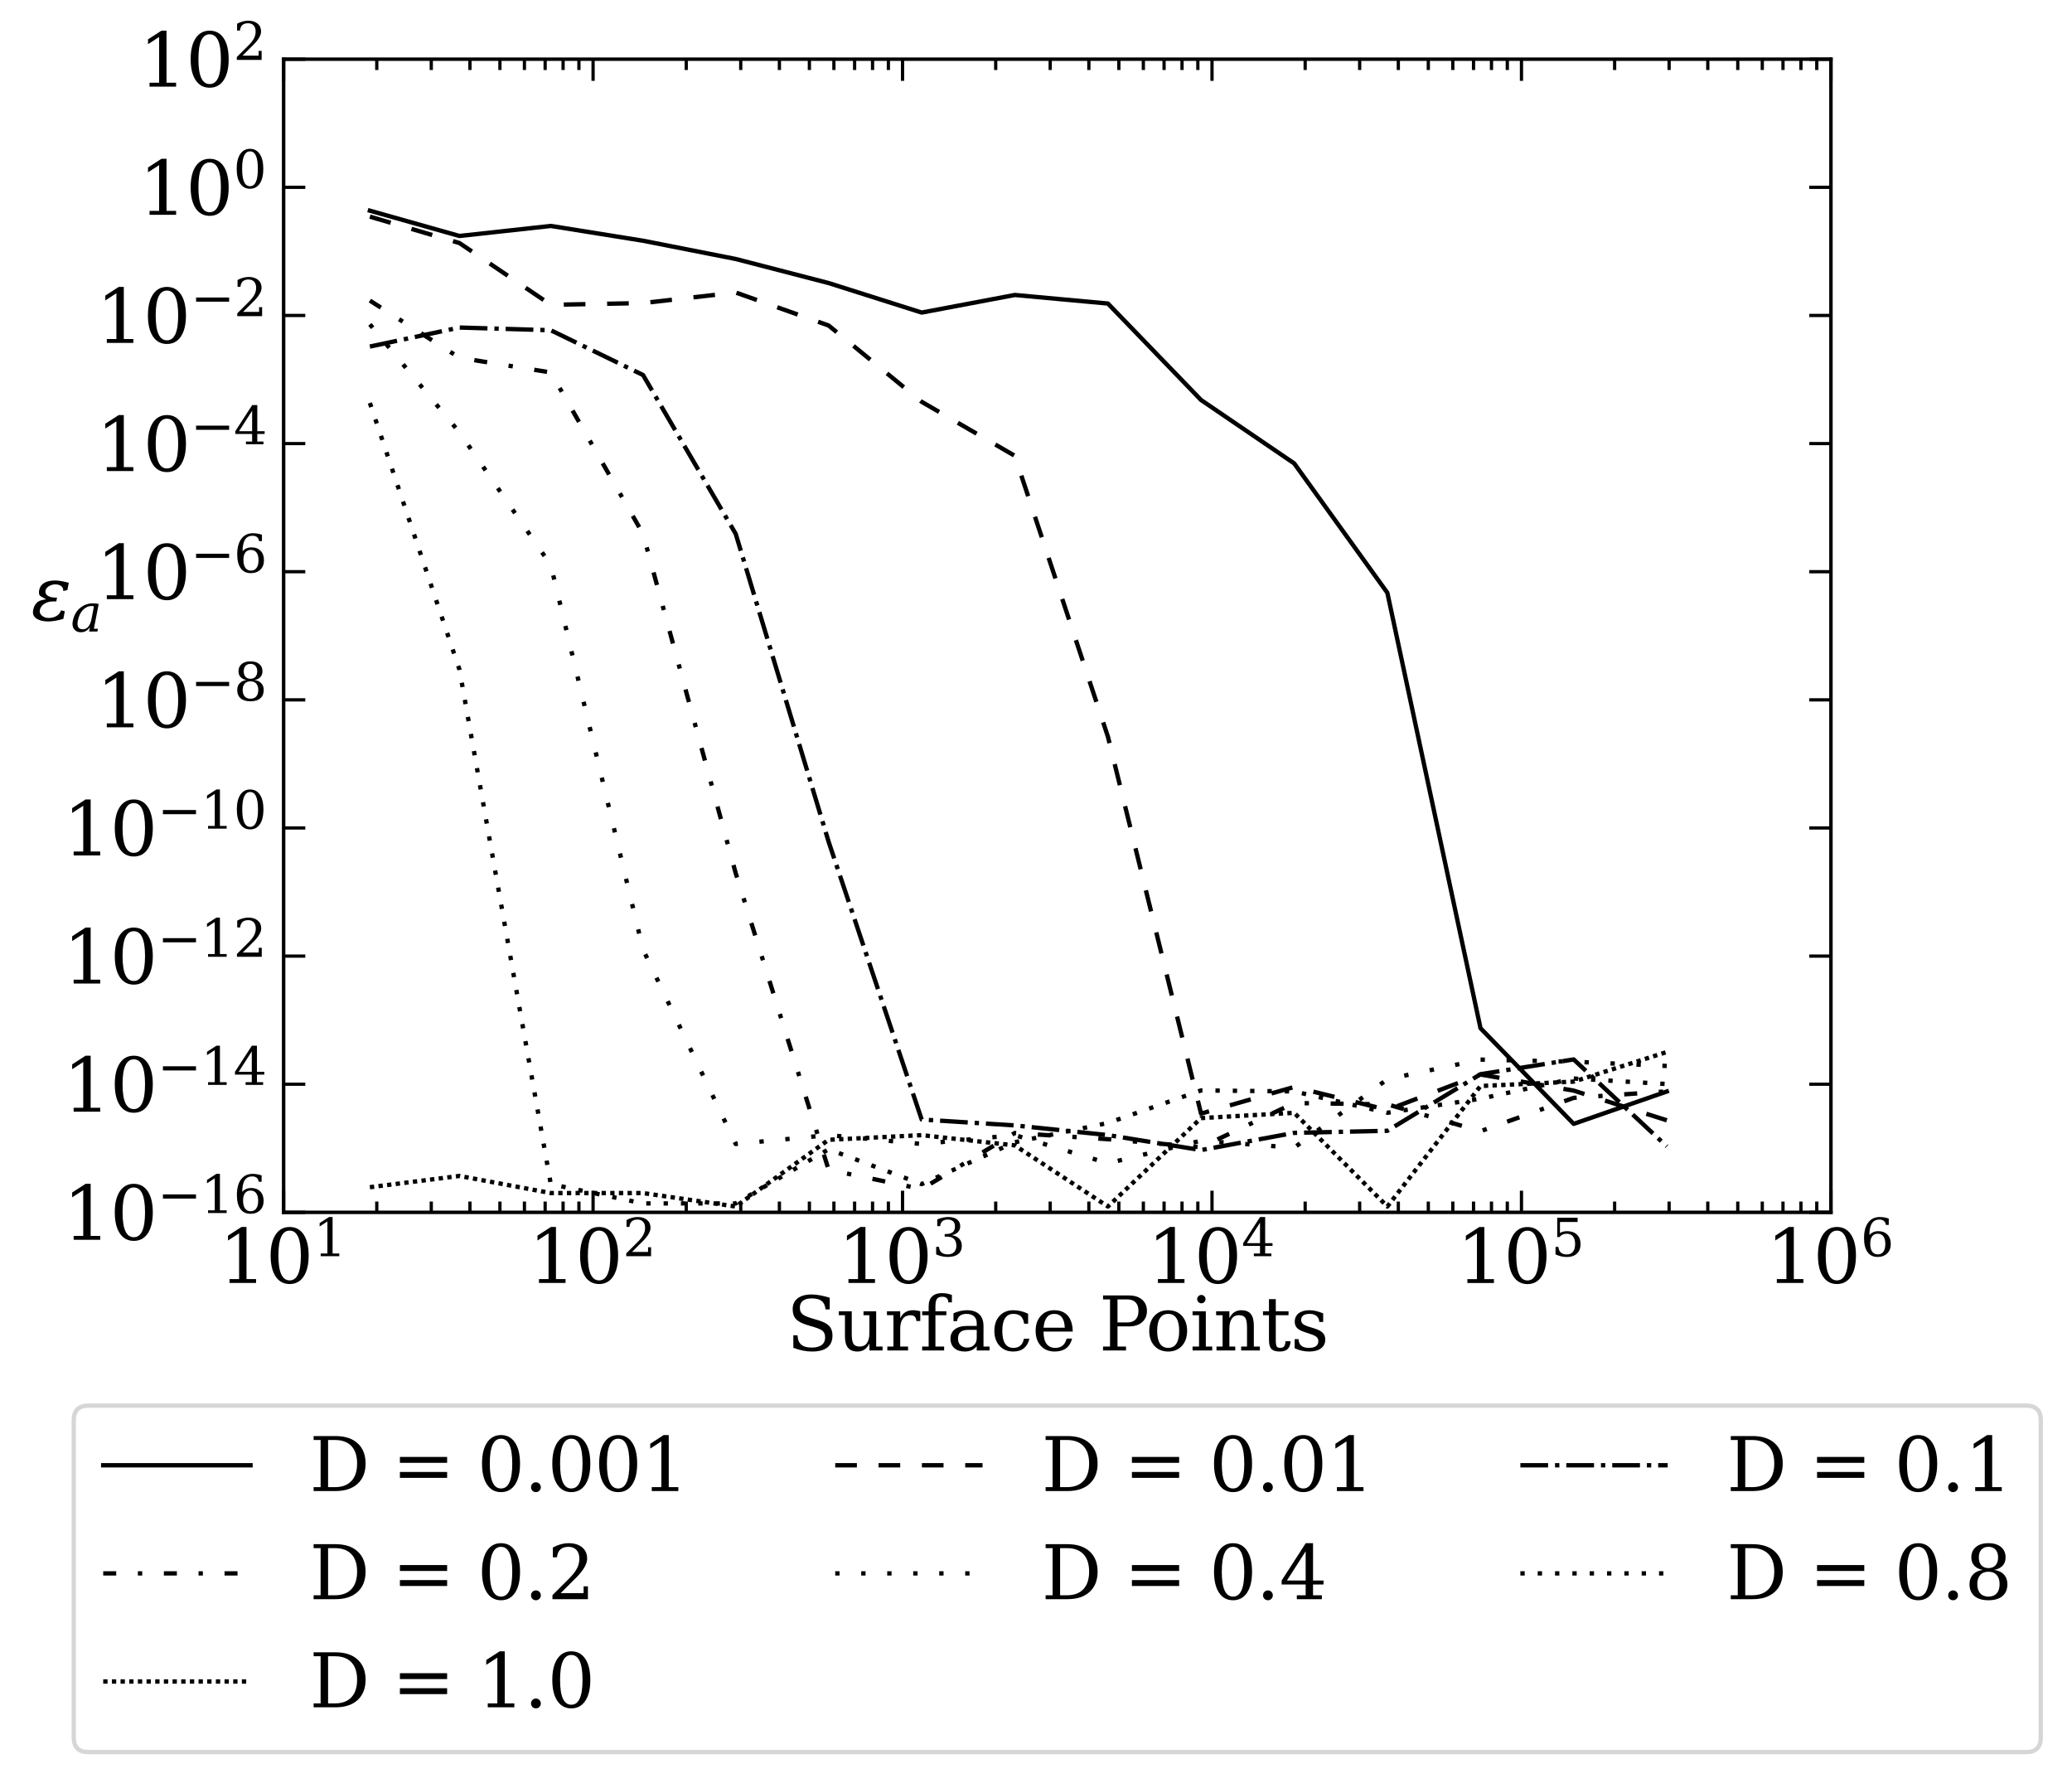 <?xml version="1.0" encoding="utf-8" standalone="no"?>
<!DOCTYPE svg PUBLIC "-//W3C//DTD SVG 1.1//EN"
  "http://www.w3.org/Graphics/SVG/1.1/DTD/svg11.dtd">
<svg xmlns:xlink="http://www.w3.org/1999/xlink" width="478.218pt" height="411.527pt" viewBox="0 0 478.218 411.527" xmlns="http://www.w3.org/2000/svg" version="1.1">
 <defs>
  <style type="text/css">*{stroke-linejoin: round; stroke-linecap: butt}</style>
 </defs>
 <g id="figure_1">
  <g id="patch_1">
   <path d="M 0 411.527 
L 478.218 411.527 
L 478.218 0 
L 0 0 
z
" style="fill: #ffffff"/>
  </g>
  <g id="axes_1">
   <g id="patch_2">
    <path d="M 65.46 279.771 
L 422.58 279.771 
L 422.58 13.659 
L 65.46 13.659 
z
" style="fill: #ffffff"/>
   </g>
   <g id="matplotlib.axis_1">
    <g id="xtick_1">
     <g id="line2d_1">
      <defs>
       <path id="me3ec57ac6a" d="M 0 0 
L 0 -5 
" style="stroke: #000000; stroke-width: 0.75"/>
      </defs>
      <g>
       <use xlink:href="#me3ec57ac6a" x="65.46" y="279.771" style="stroke: #000000; stroke-width: 0.75"/>
      </g>
     </g>
     <g id="line2d_2">
      <defs>
       <path id="m60d8a6366c" d="M 0 0 
L 0 5 
" style="stroke: #000000; stroke-width: 0.75"/>
      </defs>
      <g>
       <use xlink:href="#m60d8a6366c" x="65.46" y="13.659" style="stroke: #000000; stroke-width: 0.75"/>
      </g>
     </g>
     <g id="text_1">
      <!-- $10^1$ -->
      <g transform="translate(50.5 296.188) scale(0.17 -0.17)">
       <defs>
        <path id="DejaVuSerif-31" d="M 909 0 
L 909 331 
L 1722 331 
L 1722 4213 
L 781 3603 
L 781 4013 
L 1919 4750 
L 2350 4750 
L 2350 331 
L 3163 331 
L 3163 0 
L 909 0 
z
" transform="scale(0.016)"/>
        <path id="DejaVuSerif-30" d="M 2034 219 
Q 2513 219 2750 744 
Q 2988 1269 2988 2328 
Q 2988 3391 2750 3916 
Q 2513 4441 2034 4441 
Q 1556 4441 1318 3916 
Q 1081 3391 1081 2328 
Q 1081 1269 1318 744 
Q 1556 219 2034 219 
z
M 2034 -91 
Q 1275 -91 848 546 
Q 422 1184 422 2328 
Q 422 3475 848 4112 
Q 1275 4750 2034 4750 
Q 2797 4750 3222 4112 
Q 3647 3475 3647 2328 
Q 3647 1184 3222 546 
Q 2797 -91 2034 -91 
z
" transform="scale(0.016)"/>
       </defs>
       <use xlink:href="#DejaVuSerif-31" transform="translate(0 0.713)"/>
       <use xlink:href="#DejaVuSerif-30" transform="translate(63.623 0.713)"/>
       <use xlink:href="#DejaVuSerif-31" transform="translate(128.154 37.047) scale(0.7)"/>
      </g>
     </g>
    </g>
    <g id="xtick_2">
     <g id="line2d_3">
      <g>
       <use xlink:href="#me3ec57ac6a" x="136.884" y="279.771" style="stroke: #000000; stroke-width: 0.75"/>
      </g>
     </g>
     <g id="line2d_4">
      <g>
       <use xlink:href="#m60d8a6366c" x="136.884" y="13.659" style="stroke: #000000; stroke-width: 0.75"/>
      </g>
     </g>
     <g id="text_2">
      <!-- $10^2$ -->
      <g transform="translate(121.924 296.188) scale(0.17 -0.17)">
       <defs>
        <path id="DejaVuSerif-32" d="M 819 3553 
L 469 3553 
L 469 4384 
Q 803 4563 1142 4656 
Q 1481 4750 1806 4750 
Q 2534 4750 2956 4397 
Q 3378 4044 3378 3438 
Q 3378 2753 2422 1800 
Q 2347 1728 2309 1691 
L 1131 513 
L 3078 513 
L 3078 1088 
L 3444 1088 
L 3444 0 
L 434 0 
L 434 341 
L 1850 1753 
Q 2319 2222 2519 2614 
Q 2719 3006 2719 3438 
Q 2719 3909 2473 4175 
Q 2228 4441 1797 4441 
Q 1350 4441 1106 4219 
Q 863 3997 819 3553 
z
" transform="scale(0.016)"/>
       </defs>
       <use xlink:href="#DejaVuSerif-31" transform="translate(0 0.713)"/>
       <use xlink:href="#DejaVuSerif-30" transform="translate(63.623 0.713)"/>
       <use xlink:href="#DejaVuSerif-32" transform="translate(128.154 37.047) scale(0.7)"/>
      </g>
     </g>
    </g>
    <g id="xtick_3">
     <g id="line2d_5">
      <g>
       <use xlink:href="#me3ec57ac6a" x="208.308" y="279.771" style="stroke: #000000; stroke-width: 0.75"/>
      </g>
     </g>
     <g id="line2d_6">
      <g>
       <use xlink:href="#m60d8a6366c" x="208.308" y="13.659" style="stroke: #000000; stroke-width: 0.75"/>
      </g>
     </g>
     <g id="text_3">
      <!-- $10^3$ -->
      <g transform="translate(193.348 296.188) scale(0.17 -0.17)">
       <defs>
        <path id="DejaVuSerif-33" d="M 622 4469 
Q 988 4606 1323 4678 
Q 1659 4750 1953 4750 
Q 2638 4750 3022 4454 
Q 3406 4159 3406 3634 
Q 3406 3213 3140 2930 
Q 2875 2647 2388 2547 
Q 2963 2466 3280 2130 
Q 3597 1794 3597 1259 
Q 3597 606 3158 257 
Q 2719 -91 1894 -91 
Q 1528 -91 1179 -12 
Q 831 66 488 225 
L 488 1131 
L 838 1131 
Q 869 681 1141 450 
Q 1413 219 1906 219 
Q 2384 219 2661 495 
Q 2938 772 2938 1253 
Q 2938 1803 2653 2086 
Q 2369 2369 1819 2369 
L 1522 2369 
L 1522 2688 
L 1678 2688 
Q 2225 2688 2498 2914 
Q 2772 3141 2772 3597 
Q 2772 4006 2547 4223 
Q 2322 4441 1900 4441 
Q 1478 4441 1245 4241 
Q 1013 4041 972 3647 
L 622 3647 
L 622 4469 
z
" transform="scale(0.016)"/>
       </defs>
       <use xlink:href="#DejaVuSerif-31" transform="translate(0 0.713)"/>
       <use xlink:href="#DejaVuSerif-30" transform="translate(63.623 0.713)"/>
       <use xlink:href="#DejaVuSerif-33" transform="translate(128.154 37.047) scale(0.7)"/>
      </g>
     </g>
    </g>
    <g id="xtick_4">
     <g id="line2d_7">
      <g>
       <use xlink:href="#me3ec57ac6a" x="279.732" y="279.771" style="stroke: #000000; stroke-width: 0.75"/>
      </g>
     </g>
     <g id="line2d_8">
      <g>
       <use xlink:href="#m60d8a6366c" x="279.732" y="13.659" style="stroke: #000000; stroke-width: 0.75"/>
      </g>
     </g>
     <g id="text_4">
      <!-- $10^4$ -->
      <g transform="translate(264.772 296.188) scale(0.17 -0.17)">
       <defs>
        <path id="DejaVuSerif-34" d="M 2234 1581 
L 2234 4063 
L 641 1581 
L 2234 1581 
z
M 3609 0 
L 1484 0 
L 1484 331 
L 2234 331 
L 2234 1247 
L 197 1247 
L 197 1588 
L 2241 4750 
L 2859 4750 
L 2859 1581 
L 3750 1581 
L 3750 1247 
L 2859 1247 
L 2859 331 
L 3609 331 
L 3609 0 
z
" transform="scale(0.016)"/>
       </defs>
       <use xlink:href="#DejaVuSerif-31" transform="translate(0 0.713)"/>
       <use xlink:href="#DejaVuSerif-30" transform="translate(63.623 0.713)"/>
       <use xlink:href="#DejaVuSerif-34" transform="translate(128.154 37.047) scale(0.7)"/>
      </g>
     </g>
    </g>
    <g id="xtick_5">
     <g id="line2d_9">
      <g>
       <use xlink:href="#me3ec57ac6a" x="351.156" y="279.771" style="stroke: #000000; stroke-width: 0.75"/>
      </g>
     </g>
     <g id="line2d_10">
      <g>
       <use xlink:href="#m60d8a6366c" x="351.156" y="13.659" style="stroke: #000000; stroke-width: 0.75"/>
      </g>
     </g>
     <g id="text_5">
      <!-- $10^5$ -->
      <g transform="translate(336.196 296.188) scale(0.17 -0.17)">
       <defs>
        <path id="DejaVuSerif-35" d="M 3219 4666 
L 3219 4153 
L 1081 4153 
L 1081 2816 
Q 1244 2928 1461 2984 
Q 1678 3041 1947 3041 
Q 2703 3041 3140 2622 
Q 3578 2203 3578 1478 
Q 3578 738 3136 323 
Q 2694 -91 1894 -91 
Q 1572 -91 1234 -12 
Q 897 66 544 225 
L 544 1131 
L 897 1131 
Q 925 688 1179 453 
Q 1434 219 1894 219 
Q 2388 219 2653 544 
Q 2919 869 2919 1478 
Q 2919 2084 2655 2407 
Q 2391 2731 1894 2731 
Q 1613 2731 1398 2631 
Q 1184 2531 1019 2322 
L 750 2322 
L 750 4666 
L 3219 4666 
z
" transform="scale(0.016)"/>
       </defs>
       <use xlink:href="#DejaVuSerif-31" transform="translate(0 0.631)"/>
       <use xlink:href="#DejaVuSerif-30" transform="translate(63.623 0.631)"/>
       <use xlink:href="#DejaVuSerif-35" transform="translate(128.154 36.966) scale(0.7)"/>
      </g>
     </g>
    </g>
    <g id="xtick_6">
     <g id="line2d_11">
      <g>
       <use xlink:href="#me3ec57ac6a" x="422.58" y="279.771" style="stroke: #000000; stroke-width: 0.75"/>
      </g>
     </g>
     <g id="line2d_12">
      <g>
       <use xlink:href="#m60d8a6366c" x="422.58" y="13.659" style="stroke: #000000; stroke-width: 0.75"/>
      </g>
     </g>
     <g id="text_6">
      <!-- $10^6$ -->
      <g transform="translate(407.62 296.188) scale(0.17 -0.17)">
       <defs>
        <path id="DejaVuSerif-36" d="M 2094 219 
Q 2534 219 2771 542 
Q 3009 866 3009 1472 
Q 3009 2078 2771 2401 
Q 2534 2725 2094 2725 
Q 1647 2725 1412 2412 
Q 1178 2100 1178 1509 
Q 1178 888 1415 553 
Q 1653 219 2094 219 
z
M 1075 2569 
Q 1288 2803 1556 2918 
Q 1825 3034 2163 3034 
Q 2859 3034 3264 2615 
Q 3669 2197 3669 1472 
Q 3669 763 3233 336 
Q 2797 -91 2069 -91 
Q 1278 -91 853 498 
Q 428 1088 428 2181 
Q 428 3406 931 4078 
Q 1434 4750 2350 4750 
Q 2597 4750 2869 4703 
Q 3141 4656 3425 4563 
L 3425 3794 
L 3072 3794 
Q 3034 4109 2831 4275 
Q 2628 4441 2284 4441 
Q 1678 4441 1381 3981 
Q 1084 3522 1075 2569 
z
" transform="scale(0.016)"/>
       </defs>
       <use xlink:href="#DejaVuSerif-31" transform="translate(0 0.713)"/>
       <use xlink:href="#DejaVuSerif-30" transform="translate(63.623 0.713)"/>
       <use xlink:href="#DejaVuSerif-36" transform="translate(128.154 37.047) scale(0.7)"/>
      </g>
     </g>
    </g>
    <g id="xtick_7">
     <g id="line2d_13">
      <defs>
       <path id="m5d2fa833d0" d="M 0 0 
L 0 -2.5 
" style="stroke: #000000; stroke-width: 0.75"/>
      </defs>
      <g>
       <use xlink:href="#m5d2fa833d0" x="86.961" y="279.771" style="stroke: #000000; stroke-width: 0.75"/>
      </g>
     </g>
     <g id="line2d_14">
      <defs>
       <path id="m84fca0c1cb" d="M 0 0 
L 0 2.5 
" style="stroke: #000000; stroke-width: 0.75"/>
      </defs>
      <g>
       <use xlink:href="#m84fca0c1cb" x="86.961" y="13.659" style="stroke: #000000; stroke-width: 0.75"/>
      </g>
     </g>
    </g>
    <g id="xtick_8">
     <g id="line2d_15">
      <g>
       <use xlink:href="#m5d2fa833d0" x="99.538" y="279.771" style="stroke: #000000; stroke-width: 0.75"/>
      </g>
     </g>
     <g id="line2d_16">
      <g>
       <use xlink:href="#m84fca0c1cb" x="99.538" y="13.659" style="stroke: #000000; stroke-width: 0.75"/>
      </g>
     </g>
    </g>
    <g id="xtick_9">
     <g id="line2d_17">
      <g>
       <use xlink:href="#m5d2fa833d0" x="108.462" y="279.771" style="stroke: #000000; stroke-width: 0.75"/>
      </g>
     </g>
     <g id="line2d_18">
      <g>
       <use xlink:href="#m84fca0c1cb" x="108.462" y="13.659" style="stroke: #000000; stroke-width: 0.75"/>
      </g>
     </g>
    </g>
    <g id="xtick_10">
     <g id="line2d_19">
      <g>
       <use xlink:href="#m5d2fa833d0" x="115.383" y="279.771" style="stroke: #000000; stroke-width: 0.75"/>
      </g>
     </g>
     <g id="line2d_20">
      <g>
       <use xlink:href="#m84fca0c1cb" x="115.383" y="13.659" style="stroke: #000000; stroke-width: 0.75"/>
      </g>
     </g>
    </g>
    <g id="xtick_11">
     <g id="line2d_21">
      <g>
       <use xlink:href="#m5d2fa833d0" x="121.039" y="279.771" style="stroke: #000000; stroke-width: 0.75"/>
      </g>
     </g>
     <g id="line2d_22">
      <g>
       <use xlink:href="#m84fca0c1cb" x="121.039" y="13.659" style="stroke: #000000; stroke-width: 0.75"/>
      </g>
     </g>
    </g>
    <g id="xtick_12">
     <g id="line2d_23">
      <g>
       <use xlink:href="#m5d2fa833d0" x="125.82" y="279.771" style="stroke: #000000; stroke-width: 0.75"/>
      </g>
     </g>
     <g id="line2d_24">
      <g>
       <use xlink:href="#m84fca0c1cb" x="125.82" y="13.659" style="stroke: #000000; stroke-width: 0.75"/>
      </g>
     </g>
    </g>
    <g id="xtick_13">
     <g id="line2d_25">
      <g>
       <use xlink:href="#m5d2fa833d0" x="129.962" y="279.771" style="stroke: #000000; stroke-width: 0.75"/>
      </g>
     </g>
     <g id="line2d_26">
      <g>
       <use xlink:href="#m84fca0c1cb" x="129.962" y="13.659" style="stroke: #000000; stroke-width: 0.75"/>
      </g>
     </g>
    </g>
    <g id="xtick_14">
     <g id="line2d_27">
      <g>
       <use xlink:href="#m5d2fa833d0" x="133.616" y="279.771" style="stroke: #000000; stroke-width: 0.75"/>
      </g>
     </g>
     <g id="line2d_28">
      <g>
       <use xlink:href="#m84fca0c1cb" x="133.616" y="13.659" style="stroke: #000000; stroke-width: 0.75"/>
      </g>
     </g>
    </g>
    <g id="xtick_15">
     <g id="line2d_29">
      <g>
       <use xlink:href="#m5d2fa833d0" x="158.385" y="279.771" style="stroke: #000000; stroke-width: 0.75"/>
      </g>
     </g>
     <g id="line2d_30">
      <g>
       <use xlink:href="#m84fca0c1cb" x="158.385" y="13.659" style="stroke: #000000; stroke-width: 0.75"/>
      </g>
     </g>
    </g>
    <g id="xtick_16">
     <g id="line2d_31">
      <g>
       <use xlink:href="#m5d2fa833d0" x="170.962" y="279.771" style="stroke: #000000; stroke-width: 0.75"/>
      </g>
     </g>
     <g id="line2d_32">
      <g>
       <use xlink:href="#m84fca0c1cb" x="170.962" y="13.659" style="stroke: #000000; stroke-width: 0.75"/>
      </g>
     </g>
    </g>
    <g id="xtick_17">
     <g id="line2d_33">
      <g>
       <use xlink:href="#m5d2fa833d0" x="179.886" y="279.771" style="stroke: #000000; stroke-width: 0.75"/>
      </g>
     </g>
     <g id="line2d_34">
      <g>
       <use xlink:href="#m84fca0c1cb" x="179.886" y="13.659" style="stroke: #000000; stroke-width: 0.75"/>
      </g>
     </g>
    </g>
    <g id="xtick_18">
     <g id="line2d_35">
      <g>
       <use xlink:href="#m5d2fa833d0" x="186.807" y="279.771" style="stroke: #000000; stroke-width: 0.75"/>
      </g>
     </g>
     <g id="line2d_36">
      <g>
       <use xlink:href="#m84fca0c1cb" x="186.807" y="13.659" style="stroke: #000000; stroke-width: 0.75"/>
      </g>
     </g>
    </g>
    <g id="xtick_19">
     <g id="line2d_37">
      <g>
       <use xlink:href="#m5d2fa833d0" x="192.463" y="279.771" style="stroke: #000000; stroke-width: 0.75"/>
      </g>
     </g>
     <g id="line2d_38">
      <g>
       <use xlink:href="#m84fca0c1cb" x="192.463" y="13.659" style="stroke: #000000; stroke-width: 0.75"/>
      </g>
     </g>
    </g>
    <g id="xtick_20">
     <g id="line2d_39">
      <g>
       <use xlink:href="#m5d2fa833d0" x="197.244" y="279.771" style="stroke: #000000; stroke-width: 0.75"/>
      </g>
     </g>
     <g id="line2d_40">
      <g>
       <use xlink:href="#m84fca0c1cb" x="197.244" y="13.659" style="stroke: #000000; stroke-width: 0.75"/>
      </g>
     </g>
    </g>
    <g id="xtick_21">
     <g id="line2d_41">
      <g>
       <use xlink:href="#m5d2fa833d0" x="201.386" y="279.771" style="stroke: #000000; stroke-width: 0.75"/>
      </g>
     </g>
     <g id="line2d_42">
      <g>
       <use xlink:href="#m84fca0c1cb" x="201.386" y="13.659" style="stroke: #000000; stroke-width: 0.75"/>
      </g>
     </g>
    </g>
    <g id="xtick_22">
     <g id="line2d_43">
      <g>
       <use xlink:href="#m5d2fa833d0" x="205.04" y="279.771" style="stroke: #000000; stroke-width: 0.75"/>
      </g>
     </g>
     <g id="line2d_44">
      <g>
       <use xlink:href="#m84fca0c1cb" x="205.04" y="13.659" style="stroke: #000000; stroke-width: 0.75"/>
      </g>
     </g>
    </g>
    <g id="xtick_23">
     <g id="line2d_45">
      <g>
       <use xlink:href="#m5d2fa833d0" x="229.809" y="279.771" style="stroke: #000000; stroke-width: 0.75"/>
      </g>
     </g>
     <g id="line2d_46">
      <g>
       <use xlink:href="#m84fca0c1cb" x="229.809" y="13.659" style="stroke: #000000; stroke-width: 0.75"/>
      </g>
     </g>
    </g>
    <g id="xtick_24">
     <g id="line2d_47">
      <g>
       <use xlink:href="#m5d2fa833d0" x="242.386" y="279.771" style="stroke: #000000; stroke-width: 0.75"/>
      </g>
     </g>
     <g id="line2d_48">
      <g>
       <use xlink:href="#m84fca0c1cb" x="242.386" y="13.659" style="stroke: #000000; stroke-width: 0.75"/>
      </g>
     </g>
    </g>
    <g id="xtick_25">
     <g id="line2d_49">
      <g>
       <use xlink:href="#m5d2fa833d0" x="251.31" y="279.771" style="stroke: #000000; stroke-width: 0.75"/>
      </g>
     </g>
     <g id="line2d_50">
      <g>
       <use xlink:href="#m84fca0c1cb" x="251.31" y="13.659" style="stroke: #000000; stroke-width: 0.75"/>
      </g>
     </g>
    </g>
    <g id="xtick_26">
     <g id="line2d_51">
      <g>
       <use xlink:href="#m5d2fa833d0" x="258.231" y="279.771" style="stroke: #000000; stroke-width: 0.75"/>
      </g>
     </g>
     <g id="line2d_52">
      <g>
       <use xlink:href="#m84fca0c1cb" x="258.231" y="13.659" style="stroke: #000000; stroke-width: 0.75"/>
      </g>
     </g>
    </g>
    <g id="xtick_27">
     <g id="line2d_53">
      <g>
       <use xlink:href="#m5d2fa833d0" x="263.887" y="279.771" style="stroke: #000000; stroke-width: 0.75"/>
      </g>
     </g>
     <g id="line2d_54">
      <g>
       <use xlink:href="#m84fca0c1cb" x="263.887" y="13.659" style="stroke: #000000; stroke-width: 0.75"/>
      </g>
     </g>
    </g>
    <g id="xtick_28">
     <g id="line2d_55">
      <g>
       <use xlink:href="#m5d2fa833d0" x="268.668" y="279.771" style="stroke: #000000; stroke-width: 0.75"/>
      </g>
     </g>
     <g id="line2d_56">
      <g>
       <use xlink:href="#m84fca0c1cb" x="268.668" y="13.659" style="stroke: #000000; stroke-width: 0.75"/>
      </g>
     </g>
    </g>
    <g id="xtick_29">
     <g id="line2d_57">
      <g>
       <use xlink:href="#m5d2fa833d0" x="272.81" y="279.771" style="stroke: #000000; stroke-width: 0.75"/>
      </g>
     </g>
     <g id="line2d_58">
      <g>
       <use xlink:href="#m84fca0c1cb" x="272.81" y="13.659" style="stroke: #000000; stroke-width: 0.75"/>
      </g>
     </g>
    </g>
    <g id="xtick_30">
     <g id="line2d_59">
      <g>
       <use xlink:href="#m5d2fa833d0" x="276.464" y="279.771" style="stroke: #000000; stroke-width: 0.75"/>
      </g>
     </g>
     <g id="line2d_60">
      <g>
       <use xlink:href="#m84fca0c1cb" x="276.464" y="13.659" style="stroke: #000000; stroke-width: 0.75"/>
      </g>
     </g>
    </g>
    <g id="xtick_31">
     <g id="line2d_61">
      <g>
       <use xlink:href="#m5d2fa833d0" x="301.233" y="279.771" style="stroke: #000000; stroke-width: 0.75"/>
      </g>
     </g>
     <g id="line2d_62">
      <g>
       <use xlink:href="#m84fca0c1cb" x="301.233" y="13.659" style="stroke: #000000; stroke-width: 0.75"/>
      </g>
     </g>
    </g>
    <g id="xtick_32">
     <g id="line2d_63">
      <g>
       <use xlink:href="#m5d2fa833d0" x="313.81" y="279.771" style="stroke: #000000; stroke-width: 0.75"/>
      </g>
     </g>
     <g id="line2d_64">
      <g>
       <use xlink:href="#m84fca0c1cb" x="313.81" y="13.659" style="stroke: #000000; stroke-width: 0.75"/>
      </g>
     </g>
    </g>
    <g id="xtick_33">
     <g id="line2d_65">
      <g>
       <use xlink:href="#m5d2fa833d0" x="322.734" y="279.771" style="stroke: #000000; stroke-width: 0.75"/>
      </g>
     </g>
     <g id="line2d_66">
      <g>
       <use xlink:href="#m84fca0c1cb" x="322.734" y="13.659" style="stroke: #000000; stroke-width: 0.75"/>
      </g>
     </g>
    </g>
    <g id="xtick_34">
     <g id="line2d_67">
      <g>
       <use xlink:href="#m5d2fa833d0" x="329.655" y="279.771" style="stroke: #000000; stroke-width: 0.75"/>
      </g>
     </g>
     <g id="line2d_68">
      <g>
       <use xlink:href="#m84fca0c1cb" x="329.655" y="13.659" style="stroke: #000000; stroke-width: 0.75"/>
      </g>
     </g>
    </g>
    <g id="xtick_35">
     <g id="line2d_69">
      <g>
       <use xlink:href="#m5d2fa833d0" x="335.311" y="279.771" style="stroke: #000000; stroke-width: 0.75"/>
      </g>
     </g>
     <g id="line2d_70">
      <g>
       <use xlink:href="#m84fca0c1cb" x="335.311" y="13.659" style="stroke: #000000; stroke-width: 0.75"/>
      </g>
     </g>
    </g>
    <g id="xtick_36">
     <g id="line2d_71">
      <g>
       <use xlink:href="#m5d2fa833d0" x="340.092" y="279.771" style="stroke: #000000; stroke-width: 0.75"/>
      </g>
     </g>
     <g id="line2d_72">
      <g>
       <use xlink:href="#m84fca0c1cb" x="340.092" y="13.659" style="stroke: #000000; stroke-width: 0.75"/>
      </g>
     </g>
    </g>
    <g id="xtick_37">
     <g id="line2d_73">
      <g>
       <use xlink:href="#m5d2fa833d0" x="344.234" y="279.771" style="stroke: #000000; stroke-width: 0.75"/>
      </g>
     </g>
     <g id="line2d_74">
      <g>
       <use xlink:href="#m84fca0c1cb" x="344.234" y="13.659" style="stroke: #000000; stroke-width: 0.75"/>
      </g>
     </g>
    </g>
    <g id="xtick_38">
     <g id="line2d_75">
      <g>
       <use xlink:href="#m5d2fa833d0" x="347.888" y="279.771" style="stroke: #000000; stroke-width: 0.75"/>
      </g>
     </g>
     <g id="line2d_76">
      <g>
       <use xlink:href="#m84fca0c1cb" x="347.888" y="13.659" style="stroke: #000000; stroke-width: 0.75"/>
      </g>
     </g>
    </g>
    <g id="xtick_39">
     <g id="line2d_77">
      <g>
       <use xlink:href="#m5d2fa833d0" x="372.657" y="279.771" style="stroke: #000000; stroke-width: 0.75"/>
      </g>
     </g>
     <g id="line2d_78">
      <g>
       <use xlink:href="#m84fca0c1cb" x="372.657" y="13.659" style="stroke: #000000; stroke-width: 0.75"/>
      </g>
     </g>
    </g>
    <g id="xtick_40">
     <g id="line2d_79">
      <g>
       <use xlink:href="#m5d2fa833d0" x="385.234" y="279.771" style="stroke: #000000; stroke-width: 0.75"/>
      </g>
     </g>
     <g id="line2d_80">
      <g>
       <use xlink:href="#m84fca0c1cb" x="385.234" y="13.659" style="stroke: #000000; stroke-width: 0.75"/>
      </g>
     </g>
    </g>
    <g id="xtick_41">
     <g id="line2d_81">
      <g>
       <use xlink:href="#m5d2fa833d0" x="394.158" y="279.771" style="stroke: #000000; stroke-width: 0.75"/>
      </g>
     </g>
     <g id="line2d_82">
      <g>
       <use xlink:href="#m84fca0c1cb" x="394.158" y="13.659" style="stroke: #000000; stroke-width: 0.75"/>
      </g>
     </g>
    </g>
    <g id="xtick_42">
     <g id="line2d_83">
      <g>
       <use xlink:href="#m5d2fa833d0" x="401.079" y="279.771" style="stroke: #000000; stroke-width: 0.75"/>
      </g>
     </g>
     <g id="line2d_84">
      <g>
       <use xlink:href="#m84fca0c1cb" x="401.079" y="13.659" style="stroke: #000000; stroke-width: 0.75"/>
      </g>
     </g>
    </g>
    <g id="xtick_43">
     <g id="line2d_85">
      <g>
       <use xlink:href="#m5d2fa833d0" x="406.735" y="279.771" style="stroke: #000000; stroke-width: 0.75"/>
      </g>
     </g>
     <g id="line2d_86">
      <g>
       <use xlink:href="#m84fca0c1cb" x="406.735" y="13.659" style="stroke: #000000; stroke-width: 0.75"/>
      </g>
     </g>
    </g>
    <g id="xtick_44">
     <g id="line2d_87">
      <g>
       <use xlink:href="#m5d2fa833d0" x="411.516" y="279.771" style="stroke: #000000; stroke-width: 0.75"/>
      </g>
     </g>
     <g id="line2d_88">
      <g>
       <use xlink:href="#m84fca0c1cb" x="411.516" y="13.659" style="stroke: #000000; stroke-width: 0.75"/>
      </g>
     </g>
    </g>
    <g id="xtick_45">
     <g id="line2d_89">
      <g>
       <use xlink:href="#m5d2fa833d0" x="415.658" y="279.771" style="stroke: #000000; stroke-width: 0.75"/>
      </g>
     </g>
     <g id="line2d_90">
      <g>
       <use xlink:href="#m84fca0c1cb" x="415.658" y="13.659" style="stroke: #000000; stroke-width: 0.75"/>
      </g>
     </g>
    </g>
    <g id="xtick_46">
     <g id="line2d_91">
      <g>
       <use xlink:href="#m5d2fa833d0" x="419.312" y="279.771" style="stroke: #000000; stroke-width: 0.75"/>
      </g>
     </g>
     <g id="line2d_92">
      <g>
       <use xlink:href="#m84fca0c1cb" x="419.312" y="13.659" style="stroke: #000000; stroke-width: 0.75"/>
      </g>
     </g>
    </g>
    <g id="text_7">
     <!-- Surface Points -->
     <g transform="translate(181.487 311.641) scale(0.17 -0.17)">
      <defs>
       <path id="DejaVuSerif-53" d="M 594 225 
L 594 1288 
L 953 1284 
Q 969 753 1261 498 
Q 1553 244 2150 244 
Q 2706 244 2998 464 
Q 3291 684 3291 1106 
Q 3291 1444 3114 1625 
Q 2938 1806 2369 1978 
L 1753 2163 
Q 1084 2366 811 2669 
Q 538 2972 538 3500 
Q 538 4094 959 4422 
Q 1381 4750 2144 4750 
Q 2469 4750 2856 4679 
Q 3244 4609 3681 4475 
L 3681 3481 
L 3328 3481 
Q 3275 3975 2998 4195 
Q 2722 4416 2156 4416 
Q 1663 4416 1405 4214 
Q 1147 4013 1147 3628 
Q 1147 3294 1340 3103 
Q 1534 2913 2163 2725 
L 2741 2553 
Q 3375 2363 3645 2067 
Q 3916 1772 3916 1275 
Q 3916 597 3481 253 
Q 3047 -91 2188 -91 
Q 1803 -91 1404 -12 
Q 1006 66 594 225 
z
" transform="scale(0.016)"/>
       <path id="DejaVuSerif-75" d="M 2266 3322 
L 3341 3322 
L 3341 331 
L 3884 331 
L 3884 0 
L 2766 0 
L 2766 588 
Q 2606 256 2353 82 
Q 2100 -91 1766 -91 
Q 1213 -91 952 223 
Q 691 538 691 1209 
L 691 2988 
L 172 2988 
L 172 3322 
L 1269 3322 
L 1269 1388 
Q 1269 781 1417 556 
Q 1566 331 1947 331 
Q 2347 331 2556 625 
Q 2766 919 2766 1478 
L 2766 2988 
L 2266 2988 
L 2266 3322 
z
" transform="scale(0.016)"/>
       <path id="DejaVuSerif-72" d="M 3059 3328 
L 3059 2497 
L 2728 2497 
Q 2713 2744 2591 2866 
Q 2469 2988 2234 2988 
Q 1809 2988 1582 2694 
Q 1356 2400 1356 1850 
L 1356 331 
L 2022 331 
L 2022 0 
L 263 0 
L 263 331 
L 781 331 
L 781 2994 
L 231 2994 
L 231 3322 
L 1356 3322 
L 1356 2731 
Q 1525 3078 1790 3245 
Q 2056 3413 2438 3413 
Q 2578 3413 2733 3391 
Q 2888 3369 3059 3328 
z
" transform="scale(0.016)"/>
       <path id="DejaVuSerif-66" d="M 2753 4078 
L 2450 4078 
Q 2447 4313 2317 4434 
Q 2188 4556 1941 4556 
Q 1619 4556 1487 4379 
Q 1356 4203 1356 3750 
L 1356 3322 
L 2284 3322 
L 2284 2988 
L 1356 2988 
L 1356 331 
L 2094 331 
L 2094 0 
L 231 0 
L 231 331 
L 781 331 
L 781 2988 
L 231 2988 
L 231 3322 
L 781 3322 
L 781 3738 
Q 781 4294 1070 4578 
Q 1359 4863 1919 4863 
Q 2128 4863 2337 4825 
Q 2547 4788 2753 4709 
L 2753 4078 
z
" transform="scale(0.016)"/>
       <path id="DejaVuSerif-61" d="M 2547 1044 
L 2547 1747 
L 1806 1747 
Q 1378 1747 1168 1562 
Q 959 1378 959 997 
Q 959 650 1171 447 
Q 1384 244 1747 244 
Q 2106 244 2326 466 
Q 2547 688 2547 1044 
z
M 3122 2075 
L 3122 331 
L 3634 331 
L 3634 0 
L 2547 0 
L 2547 359 
Q 2356 128 2106 18 
Q 1856 -91 1522 -91 
Q 969 -91 644 203 
Q 319 497 319 997 
Q 319 1513 691 1797 
Q 1063 2081 1741 2081 
L 2547 2081 
L 2547 2309 
Q 2547 2688 2317 2895 
Q 2088 3103 1672 3103 
Q 1328 3103 1125 2947 
Q 922 2791 872 2484 
L 575 2484 
L 575 3156 
Q 875 3284 1158 3348 
Q 1441 3413 1709 3413 
Q 2400 3413 2761 3070 
Q 3122 2728 3122 2075 
z
" transform="scale(0.016)"/>
       <path id="DejaVuSerif-63" d="M 3291 997 
Q 3169 466 2822 187 
Q 2475 -91 1925 -91 
Q 1200 -91 759 389 
Q 319 869 319 1663 
Q 319 2459 759 2936 
Q 1200 3413 1925 3413 
Q 2241 3413 2553 3339 
Q 2866 3266 3181 3116 
L 3181 2266 
L 2847 2266 
Q 2781 2703 2561 2903 
Q 2341 3103 1931 3103 
Q 1466 3103 1228 2742 
Q 991 2381 991 1663 
Q 991 944 1227 581 
Q 1463 219 1931 219 
Q 2303 219 2525 412 
Q 2747 606 2828 997 
L 3291 997 
z
" transform="scale(0.016)"/>
       <path id="DejaVuSerif-65" d="M 3469 1600 
L 991 1600 
L 991 1575 
Q 991 903 1244 561 
Q 1497 219 1991 219 
Q 2369 219 2611 417 
Q 2853 616 2950 1006 
L 3413 1006 
Q 3275 459 2904 184 
Q 2534 -91 1931 -91 
Q 1203 -91 761 389 
Q 319 869 319 1663 
Q 319 2450 753 2931 
Q 1188 3413 1894 3413 
Q 2647 3413 3050 2948 
Q 3453 2484 3469 1600 
z
M 2791 1931 
Q 2772 2513 2545 2808 
Q 2319 3103 1894 3103 
Q 1497 3103 1269 2806 
Q 1041 2509 991 1931 
L 2791 1931 
z
" transform="scale(0.016)"/>
       <path id="DejaVuSerif-20" transform="scale(0.016)"/>
       <path id="DejaVuSerif-50" d="M 1581 2375 
L 2406 2375 
Q 2872 2375 3115 2626 
Q 3359 2878 3359 3353 
Q 3359 3831 3115 4081 
Q 2872 4331 2406 4331 
L 1581 4331 
L 1581 2375 
z
M 353 0 
L 353 331 
L 947 331 
L 947 4331 
L 353 4331 
L 353 4666 
L 2559 4666 
Q 3259 4666 3668 4311 
Q 4078 3956 4078 3353 
Q 4078 2753 3668 2397 
Q 3259 2041 2559 2041 
L 1581 2041 
L 1581 331 
L 2303 331 
L 2303 0 
L 353 0 
z
" transform="scale(0.016)"/>
       <path id="DejaVuSerif-6f" d="M 1925 219 
Q 2388 219 2623 584 
Q 2859 950 2859 1663 
Q 2859 2375 2623 2739 
Q 2388 3103 1925 3103 
Q 1463 3103 1227 2739 
Q 991 2375 991 1663 
Q 991 950 1228 584 
Q 1466 219 1925 219 
z
M 1925 -91 
Q 1200 -91 759 389 
Q 319 869 319 1663 
Q 319 2456 758 2934 
Q 1197 3413 1925 3413 
Q 2653 3413 3092 2934 
Q 3531 2456 3531 1663 
Q 3531 869 3092 389 
Q 2653 -91 1925 -91 
z
" transform="scale(0.016)"/>
       <path id="DejaVuSerif-69" d="M 622 4353 
Q 622 4497 726 4603 
Q 831 4709 978 4709 
Q 1122 4709 1226 4603 
Q 1331 4497 1331 4353 
Q 1331 4206 1228 4103 
Q 1125 4000 978 4000 
Q 831 4000 726 4103 
Q 622 4206 622 4353 
z
M 1356 331 
L 1900 331 
L 1900 0 
L 231 0 
L 231 331 
L 781 331 
L 781 2988 
L 231 2988 
L 231 3322 
L 1356 3322 
L 1356 331 
z
" transform="scale(0.016)"/>
       <path id="DejaVuSerif-6e" d="M 263 0 
L 263 331 
L 781 331 
L 781 2988 
L 231 2988 
L 231 3322 
L 1356 3322 
L 1356 2731 
Q 1516 3069 1770 3241 
Q 2025 3413 2363 3413 
Q 2913 3413 3172 3097 
Q 3431 2781 3431 2113 
L 3431 331 
L 3944 331 
L 3944 0 
L 2356 0 
L 2356 331 
L 2853 331 
L 2853 1931 
Q 2853 2541 2703 2767 
Q 2553 2994 2175 2994 
Q 1775 2994 1565 2701 
Q 1356 2409 1356 1850 
L 1356 331 
L 1856 331 
L 1856 0 
L 263 0 
z
" transform="scale(0.016)"/>
       <path id="DejaVuSerif-74" d="M 691 2988 
L 184 2988 
L 184 3322 
L 691 3322 
L 691 4353 
L 1269 4353 
L 1269 3322 
L 2350 3322 
L 2350 2988 
L 1269 2988 
L 1269 878 
Q 1269 456 1350 337 
Q 1431 219 1650 219 
Q 1875 219 1978 351 
Q 2081 484 2088 781 
L 2522 781 
Q 2497 328 2275 118 
Q 2053 -91 1600 -91 
Q 1103 -91 897 129 
Q 691 350 691 878 
L 691 2988 
z
" transform="scale(0.016)"/>
       <path id="DejaVuSerif-73" d="M 359 184 
L 359 959 
L 691 959 
Q 703 588 923 403 
Q 1144 219 1575 219 
Q 1963 219 2166 364 
Q 2369 509 2369 788 
Q 2369 1006 2220 1140 
Q 2072 1275 1594 1428 
L 1178 1569 
Q 750 1706 558 1912 
Q 366 2119 366 2438 
Q 366 2894 700 3153 
Q 1034 3413 1625 3413 
Q 1888 3413 2178 3344 
Q 2469 3275 2778 3144 
L 2778 2419 
L 2447 2419 
Q 2434 2741 2221 2922 
Q 2009 3103 1644 3103 
Q 1281 3103 1095 2975 
Q 909 2847 909 2591 
Q 909 2381 1050 2254 
Q 1191 2128 1613 1997 
L 2069 1856 
Q 2541 1709 2748 1489 
Q 2956 1269 2956 922 
Q 2956 450 2595 179 
Q 2234 -91 1600 -91 
Q 1278 -91 972 -22 
Q 666 47 359 184 
z
" transform="scale(0.016)"/>
      </defs>
      <use xlink:href="#DejaVuSerif-53"/>
      <use xlink:href="#DejaVuSerif-75" x="68.506"/>
      <use xlink:href="#DejaVuSerif-72" x="132.91"/>
      <use xlink:href="#DejaVuSerif-66" x="180.713"/>
      <use xlink:href="#DejaVuSerif-61" x="217.725"/>
      <use xlink:href="#DejaVuSerif-63" x="277.344"/>
      <use xlink:href="#DejaVuSerif-65" x="333.35"/>
      <use xlink:href="#DejaVuSerif-20" x="392.529"/>
      <use xlink:href="#DejaVuSerif-50" x="424.316"/>
      <use xlink:href="#DejaVuSerif-6f" x="487.602"/>
      <use xlink:href="#DejaVuSerif-69" x="547.807"/>
      <use xlink:href="#DejaVuSerif-6e" x="579.789"/>
      <use xlink:href="#DejaVuSerif-74" x="644.193"/>
      <use xlink:href="#DejaVuSerif-73" x="684.379"/>
     </g>
    </g>
   </g>
   <g id="matplotlib.axis_2">
    <g id="ytick_1">
     <g id="line2d_93">
      <defs>
       <path id="md881c3aa3f" d="M 0 0 
L 5 0 
" style="stroke: #000000; stroke-width: 0.75"/>
      </defs>
      <g>
       <use xlink:href="#md881c3aa3f" x="65.46" y="279.771" style="stroke: #000000; stroke-width: 0.75"/>
      </g>
     </g>
     <g id="line2d_94">
      <defs>
       <path id="mf9e5f95135" d="M 0 0 
L -5 0 
" style="stroke: #000000; stroke-width: 0.75"/>
      </defs>
      <g>
       <use xlink:href="#mf9e5f95135" x="422.58" y="279.771" style="stroke: #000000; stroke-width: 0.75"/>
      </g>
     </g>
     <g id="text_8">
      <!-- $10^{-16}$ -->
      <g transform="translate(14.53 286.229) scale(0.17 -0.17)">
       <defs>
        <path id="DejaVuSerif-2212" d="M 678 2259 
L 4684 2259 
L 4684 1753 
L 678 1753 
L 678 2259 
z
" transform="scale(0.016)"/>
       </defs>
       <use xlink:href="#DejaVuSerif-31" transform="translate(0 0.713)"/>
       <use xlink:href="#DejaVuSerif-30" transform="translate(63.623 0.713)"/>
       <use xlink:href="#DejaVuSerif-2212" transform="translate(128.154 37.047) scale(0.7)"/>
       <use xlink:href="#DejaVuSerif-31" transform="translate(186.807 37.047) scale(0.7)"/>
       <use xlink:href="#DejaVuSerif-36" transform="translate(231.343 37.047) scale(0.7)"/>
      </g>
     </g>
    </g>
    <g id="ytick_2">
     <g id="line2d_95">
      <g>
       <use xlink:href="#md881c3aa3f" x="65.46" y="250.203" style="stroke: #000000; stroke-width: 0.75"/>
      </g>
     </g>
     <g id="line2d_96">
      <g>
       <use xlink:href="#mf9e5f95135" x="422.58" y="250.203" style="stroke: #000000; stroke-width: 0.75"/>
      </g>
     </g>
     <g id="text_9">
      <!-- $10^{-14}$ -->
      <g transform="translate(14.53 256.661) scale(0.17 -0.17)">
       <use xlink:href="#DejaVuSerif-31" transform="translate(0 0.713)"/>
       <use xlink:href="#DejaVuSerif-30" transform="translate(63.623 0.713)"/>
       <use xlink:href="#DejaVuSerif-2212" transform="translate(128.154 37.047) scale(0.7)"/>
       <use xlink:href="#DejaVuSerif-31" transform="translate(186.807 37.047) scale(0.7)"/>
       <use xlink:href="#DejaVuSerif-34" transform="translate(231.343 37.047) scale(0.7)"/>
      </g>
     </g>
    </g>
    <g id="ytick_3">
     <g id="line2d_97">
      <g>
       <use xlink:href="#md881c3aa3f" x="65.46" y="220.635" style="stroke: #000000; stroke-width: 0.75"/>
      </g>
     </g>
     <g id="line2d_98">
      <g>
       <use xlink:href="#mf9e5f95135" x="422.58" y="220.635" style="stroke: #000000; stroke-width: 0.75"/>
      </g>
     </g>
     <g id="text_10">
      <!-- $10^{-12}$ -->
      <g transform="translate(14.53 227.093) scale(0.17 -0.17)">
       <use xlink:href="#DejaVuSerif-31" transform="translate(0 0.713)"/>
       <use xlink:href="#DejaVuSerif-30" transform="translate(63.623 0.713)"/>
       <use xlink:href="#DejaVuSerif-2212" transform="translate(128.154 37.047) scale(0.7)"/>
       <use xlink:href="#DejaVuSerif-31" transform="translate(186.807 37.047) scale(0.7)"/>
       <use xlink:href="#DejaVuSerif-32" transform="translate(231.343 37.047) scale(0.7)"/>
      </g>
     </g>
    </g>
    <g id="ytick_4">
     <g id="line2d_99">
      <g>
       <use xlink:href="#md881c3aa3f" x="65.46" y="191.067" style="stroke: #000000; stroke-width: 0.75"/>
      </g>
     </g>
     <g id="line2d_100">
      <g>
       <use xlink:href="#mf9e5f95135" x="422.58" y="191.067" style="stroke: #000000; stroke-width: 0.75"/>
      </g>
     </g>
     <g id="text_11">
      <!-- $10^{-10}$ -->
      <g transform="translate(14.53 197.525) scale(0.17 -0.17)">
       <use xlink:href="#DejaVuSerif-31" transform="translate(0 0.713)"/>
       <use xlink:href="#DejaVuSerif-30" transform="translate(63.623 0.713)"/>
       <use xlink:href="#DejaVuSerif-2212" transform="translate(128.154 37.047) scale(0.7)"/>
       <use xlink:href="#DejaVuSerif-31" transform="translate(186.807 37.047) scale(0.7)"/>
       <use xlink:href="#DejaVuSerif-30" transform="translate(231.343 37.047) scale(0.7)"/>
      </g>
     </g>
    </g>
    <g id="ytick_5">
     <g id="line2d_101">
      <g>
       <use xlink:href="#md881c3aa3f" x="65.46" y="161.499" style="stroke: #000000; stroke-width: 0.75"/>
      </g>
     </g>
     <g id="line2d_102">
      <g>
       <use xlink:href="#mf9e5f95135" x="422.58" y="161.499" style="stroke: #000000; stroke-width: 0.75"/>
      </g>
     </g>
     <g id="text_12">
      <!-- $10^{-8}$ -->
      <g transform="translate(22.18 167.957) scale(0.17 -0.17)">
       <defs>
        <path id="DejaVuSerif-38" d="M 2981 1275 
Q 2981 1775 2732 2051 
Q 2484 2328 2034 2328 
Q 1584 2328 1336 2051 
Q 1088 1775 1088 1275 
Q 1088 772 1336 495 
Q 1584 219 2034 219 
Q 2484 219 2732 495 
Q 2981 772 2981 1275 
z
M 2853 3541 
Q 2853 3966 2637 4203 
Q 2422 4441 2034 4441 
Q 1650 4441 1433 4203 
Q 1216 3966 1216 3541 
Q 1216 3113 1433 2875 
Q 1650 2638 2034 2638 
Q 2422 2638 2637 2875 
Q 2853 3113 2853 3541 
z
M 2516 2484 
Q 3047 2413 3344 2092 
Q 3641 1772 3641 1275 
Q 3641 619 3225 264 
Q 2809 -91 2034 -91 
Q 1263 -91 845 264 
Q 428 619 428 1275 
Q 428 1772 725 2092 
Q 1022 2413 1556 2484 
Q 1084 2569 832 2842 
Q 581 3116 581 3541 
Q 581 4103 968 4426 
Q 1356 4750 2034 4750 
Q 2713 4750 3100 4426 
Q 3488 4103 3488 3541 
Q 3488 3116 3236 2842 
Q 2984 2569 2516 2484 
z
" transform="scale(0.016)"/>
       </defs>
       <use xlink:href="#DejaVuSerif-31" transform="translate(0 0.713)"/>
       <use xlink:href="#DejaVuSerif-30" transform="translate(63.623 0.713)"/>
       <use xlink:href="#DejaVuSerif-2212" transform="translate(128.154 37.047) scale(0.7)"/>
       <use xlink:href="#DejaVuSerif-38" transform="translate(186.807 37.047) scale(0.7)"/>
      </g>
     </g>
    </g>
    <g id="ytick_6">
     <g id="line2d_103">
      <g>
       <use xlink:href="#md881c3aa3f" x="65.46" y="131.931" style="stroke: #000000; stroke-width: 0.75"/>
      </g>
     </g>
     <g id="line2d_104">
      <g>
       <use xlink:href="#mf9e5f95135" x="422.58" y="131.931" style="stroke: #000000; stroke-width: 0.75"/>
      </g>
     </g>
     <g id="text_13">
      <!-- $10^{-6}$ -->
      <g transform="translate(22.18 138.389) scale(0.17 -0.17)">
       <use xlink:href="#DejaVuSerif-31" transform="translate(0 0.713)"/>
       <use xlink:href="#DejaVuSerif-30" transform="translate(63.623 0.713)"/>
       <use xlink:href="#DejaVuSerif-2212" transform="translate(128.154 37.047) scale(0.7)"/>
       <use xlink:href="#DejaVuSerif-36" transform="translate(186.807 37.047) scale(0.7)"/>
      </g>
     </g>
    </g>
    <g id="ytick_7">
     <g id="line2d_105">
      <g>
       <use xlink:href="#md881c3aa3f" x="65.46" y="102.363" style="stroke: #000000; stroke-width: 0.75"/>
      </g>
     </g>
     <g id="line2d_106">
      <g>
       <use xlink:href="#mf9e5f95135" x="422.58" y="102.363" style="stroke: #000000; stroke-width: 0.75"/>
      </g>
     </g>
     <g id="text_14">
      <!-- $10^{-4}$ -->
      <g transform="translate(22.18 108.821) scale(0.17 -0.17)">
       <use xlink:href="#DejaVuSerif-31" transform="translate(0 0.713)"/>
       <use xlink:href="#DejaVuSerif-30" transform="translate(63.623 0.713)"/>
       <use xlink:href="#DejaVuSerif-2212" transform="translate(128.154 37.047) scale(0.7)"/>
       <use xlink:href="#DejaVuSerif-34" transform="translate(186.807 37.047) scale(0.7)"/>
      </g>
     </g>
    </g>
    <g id="ytick_8">
     <g id="line2d_107">
      <g>
       <use xlink:href="#md881c3aa3f" x="65.46" y="72.795" style="stroke: #000000; stroke-width: 0.75"/>
      </g>
     </g>
     <g id="line2d_108">
      <g>
       <use xlink:href="#mf9e5f95135" x="422.58" y="72.795" style="stroke: #000000; stroke-width: 0.75"/>
      </g>
     </g>
     <g id="text_15">
      <!-- $10^{-2}$ -->
      <g transform="translate(22.18 79.253) scale(0.17 -0.17)">
       <use xlink:href="#DejaVuSerif-31" transform="translate(0 0.713)"/>
       <use xlink:href="#DejaVuSerif-30" transform="translate(63.623 0.713)"/>
       <use xlink:href="#DejaVuSerif-2212" transform="translate(128.154 37.047) scale(0.7)"/>
       <use xlink:href="#DejaVuSerif-32" transform="translate(186.807 37.047) scale(0.7)"/>
      </g>
     </g>
    </g>
    <g id="ytick_9">
     <g id="line2d_109">
      <g>
       <use xlink:href="#md881c3aa3f" x="65.46" y="43.227" style="stroke: #000000; stroke-width: 0.75"/>
      </g>
     </g>
     <g id="line2d_110">
      <g>
       <use xlink:href="#mf9e5f95135" x="422.58" y="43.227" style="stroke: #000000; stroke-width: 0.75"/>
      </g>
     </g>
     <g id="text_16">
      <!-- $10^{0}$ -->
      <g transform="translate(32.04 49.685) scale(0.17 -0.17)">
       <use xlink:href="#DejaVuSerif-31" transform="translate(0 0.713)"/>
       <use xlink:href="#DejaVuSerif-30" transform="translate(63.623 0.713)"/>
       <use xlink:href="#DejaVuSerif-30" transform="translate(128.154 37.047) scale(0.7)"/>
      </g>
     </g>
    </g>
    <g id="ytick_10">
     <g id="line2d_111">
      <g>
       <use xlink:href="#md881c3aa3f" x="65.46" y="13.659" style="stroke: #000000; stroke-width: 0.75"/>
      </g>
     </g>
     <g id="line2d_112">
      <g>
       <use xlink:href="#mf9e5f95135" x="422.58" y="13.659" style="stroke: #000000; stroke-width: 0.75"/>
      </g>
     </g>
     <g id="text_17">
      <!-- $10^{2}$ -->
      <g transform="translate(32.04 20.117) scale(0.17 -0.17)">
       <use xlink:href="#DejaVuSerif-31" transform="translate(0 0.713)"/>
       <use xlink:href="#DejaVuSerif-30" transform="translate(63.623 0.713)"/>
       <use xlink:href="#DejaVuSerif-32" transform="translate(128.154 37.047) scale(0.7)"/>
      </g>
     </g>
    </g>
    <g id="text_18">
     <!-- $\varepsilon_a$ -->
     <g transform="translate(7.2 143.179) scale(0.17 -0.17)">
      <defs>
       <path id="DejaVuSerif-Italic-3b5" d="M 3191 3156 
L 3069 2541 
L 2719 2463 
Q 2734 2741 2538 2884 
Q 2341 3025 2047 3025 
Q 1753 3025 1506 2872 
Q 1256 2716 1216 2503 
Q 1163 2228 1394 2069 
Q 1628 1906 2044 1906 
L 2194 1906 
L 2131 1578 
L 1844 1578 
Q 1425 1578 1113 1378 
Q 797 1175 731 834 
Q 681 572 909 375 
Q 1138 175 1484 175 
Q 1847 175 2142 340 
Q 2438 506 2531 825 
L 2853 747 
L 2728 103 
Q 2375 -9 2025 -66 
Q 1681 -122 1441 -122 
Q 825 -122 447 125 
Q 75 375 166 841 
Q 259 1331 609 1572 
Q 794 1694 1269 1756 
L 828 2003 
Q 597 2134 675 2531 
Q 753 2934 1100 3147 
Q 1447 3356 2059 3356 
Q 2228 3356 2544 3306 
Q 2859 3253 3191 3156 
z
" transform="scale(0.016)"/>
       <path id="DejaVuSerif-Italic-61" d="M 2325 519 
Q 1909 -91 1238 -91 
Q 688 -91 409 281 
Q 216 544 216 919 
Q 216 1078 250 1256 
Q 463 2359 1231 2928 
Q 1884 3413 2675 3413 
Q 3206 3413 3388 3322 
L 2806 331 
L 3300 331 
L 3238 0 
L 2225 0 
L 2325 519 
z
M 822 938 
Q 822 269 1469 269 
Q 1863 269 2130 583 
Q 2397 897 2516 1497 
L 2806 3003 
L 2806 3003 
Q 2806 3094 2556 3094 
Q 1956 3094 1491 2625 
Q 1028 2153 863 1297 
Q 822 1097 822 938 
z
" transform="scale(0.016)"/>
      </defs>
      <use xlink:href="#DejaVuSerif-Italic-3b5" transform="translate(0 0.562)"/>
      <use xlink:href="#DejaVuSerif-Italic-61" transform="translate(53.662 -15.009) scale(0.7)"/>
     </g>
    </g>
   </g>
   <g id="line2d_113">
    <path d="M 85.37 48.618 
L 106.043 54.455 
L 127.122 52.14 
L 148.41 55.554 
L 169.803 59.766 
L 191.25 65.32 
L 212.724 72.129 
L 234.211 68.072 
L 255.705 70.046 
L 277.203 92.308 
L 298.702 106.94 
L 320.202 136.798 
L 341.702 237.282 
L 363.203 259.351 
L 384.703 251.883 
" clip-path="url(#p1d8b2cf0c2)" style="fill: none; stroke: #000000; stroke-linecap: square"/>
   </g>
   <g id="line2d_114">
    <path d="M 85.37 49.994 
L 106.043 56.087 
L 127.122 70.341 
L 148.41 69.94 
L 169.803 67.499 
L 191.25 75.121 
L 212.724 92.726 
L 234.211 105.186 
L 255.705 169.989 
L 277.203 256.984 
L 298.702 250.831 
L 320.202 256.126 
L 341.702 247.969 
L 363.203 251.676 
L 384.703 258.532 
" clip-path="url(#p1d8b2cf0c2)" style="fill: none; stroke-dasharray: 5,5; stroke-dashoffset: 0; stroke: #000000"/>
   </g>
   <g id="line2d_115">
    <path d="M 85.37 79.976 
L 106.043 75.582 
L 127.122 76.206 
L 148.41 86.538 
L 169.803 123.199 
L 191.25 194.26 
L 212.724 258.348 
L 234.211 259.705 
L 255.705 261.942 
L 277.203 265.402 
L 298.702 261.428 
L 320.202 260.952 
L 341.702 247.894 
L 363.203 244.483 
L 384.703 264.545 
" clip-path="url(#p1d8b2cf0c2)" style="fill: none; stroke-dasharray: 6.4,1.6,1,1.6; stroke-dashoffset: 0; stroke: #000000"/>
   </g>
   <g id="line2d_116">
    <path d="M 85.37 69.368 
L 106.043 82.563 
L 127.122 85.953 
L 148.41 123.201 
L 169.803 201.508 
L 191.25 269.945 
L 212.724 274.395 
L 234.211 261.458 
L 255.705 262.891 
L 277.203 264.738 
L 298.702 254.549 
L 320.202 254.847 
L 341.702 261.044 
L 363.203 253.354 
L 384.703 251.849 
" clip-path="url(#p1d8b2cf0c2)" style="fill: none; stroke-dasharray: 3,5,1,5; stroke-dashoffset: 0; stroke: #000000"/>
   </g>
   <g id="line2d_117">
    <path d="M 85.37 74.855 
L 106.043 99.781 
L 127.122 130.41 
L 148.41 219.121 
L 169.803 263.991 
L 191.25 261.947 
L 212.724 263.991 
L 234.211 261.947 
L 255.705 268.442 
L 277.203 263.235 
L 298.702 264.849 
L 320.202 249.049 
L 341.702 244.52 
L 363.203 245.002 
L 384.703 245.992 
" clip-path="url(#p1d8b2cf0c2)" style="fill: none; stroke-dasharray: 1,5; stroke-dashoffset: 0; stroke: #000000"/>
   </g>
   <g id="line2d_118">
    <path d="M 85.37 92.989 
L 106.043 154.519 
L 127.122 273.257 
L 148.41 277.708 
L 169.803 277.708 
L 191.25 265.214 
L 212.724 273.257 
L 234.211 263.6 
L 255.705 259.15 
L 277.203 251.637 
L 298.702 251.862 
L 320.202 256.789 
L 341.702 253.558 
L 363.203 248.888 
L 384.703 250.16 
" clip-path="url(#p1d8b2cf0c2)" style="fill: none; stroke-dasharray: 1,3; stroke-dashoffset: 0; stroke: #000000"/>
   </g>
   <g id="line2d_119">
    <path d="M 85.37 273.973 
L 106.043 271.369 
L 127.122 275.32 
L 148.41 275.32 
L 169.803 278.423 
L 191.25 263.027 
L 212.724 261.955 
L 234.211 264.316 
L 255.705 278.423 
L 277.203 258.018 
L 298.702 256.803 
L 320.202 278.423 
L 341.702 250.617 
L 363.203 249.603 
L 384.703 242.77 
" clip-path="url(#p1d8b2cf0c2)" style="fill: none; stroke-dasharray: 1,1; stroke-dashoffset: 0; stroke: #000000"/>
   </g>
   <g id="patch_3">
    <path d="M 65.46 279.771 
L 65.46 13.659 
" style="fill: none; stroke: #000000; stroke-width: 0.8; stroke-linejoin: miter; stroke-linecap: square"/>
   </g>
   <g id="patch_4">
    <path d="M 422.58 279.771 
L 422.58 13.659 
" style="fill: none; stroke: #000000; stroke-width: 0.8; stroke-linejoin: miter; stroke-linecap: square"/>
   </g>
   <g id="patch_5">
    <path d="M 65.46 279.771 
L 422.58 279.771 
" style="fill: none; stroke: #000000; stroke-width: 0.8; stroke-linejoin: miter; stroke-linecap: square"/>
   </g>
   <g id="patch_6">
    <path d="M 65.46 13.659 
L 422.58 13.659 
" style="fill: none; stroke: #000000; stroke-width: 0.8; stroke-linejoin: miter; stroke-linecap: square"/>
   </g>
   <g id="legend_1">
    <g id="patch_7">
     <path d="M 20.422 404.327 
L 467.618 404.327 
Q 471.018 404.327 471.018 400.927 
L 471.018 327.768 
Q 471.018 324.368 467.618 324.368 
L 20.422 324.368 
Q 17.022 324.368 17.022 327.768 
L 17.022 400.927 
Q 17.022 404.327 20.422 404.327 
z
" style="fill: #ffffff; opacity: 0.8; stroke: #cccccc; stroke-linejoin: miter"/>
    </g>
    <g id="line2d_120">
     <path d="M 23.822 338.136 
L 40.822 338.136 
L 57.822 338.136 
" style="fill: none; stroke: #000000; stroke-linecap: square"/>
    </g>
    <g id="text_19">
     <!-- D = 0.001 -->
     <g transform="translate(71.422 344.086) scale(0.17 -0.17)">
      <defs>
       <path id="DejaVuSerif-44" d="M 1581 331 
L 2163 331 
Q 3072 331 3558 850 
Q 4044 1369 4044 2338 
Q 4044 3306 3559 3818 
Q 3075 4331 2163 4331 
L 1581 4331 
L 1581 331 
z
M 353 0 
L 353 331 
L 947 331 
L 947 4331 
L 353 4331 
L 353 4666 
L 2209 4666 
Q 3416 4666 4089 4050 
Q 4763 3434 4763 2338 
Q 4763 1238 4088 619 
Q 3413 0 2209 0 
L 353 0 
z
" transform="scale(0.016)"/>
       <path id="DejaVuSerif-3d" d="M 678 2894 
L 4684 2894 
L 4684 2394 
L 678 2394 
L 678 2894 
z
M 678 1619 
L 4684 1619 
L 4684 1119 
L 678 1119 
L 678 1619 
z
" transform="scale(0.016)"/>
       <path id="DejaVuSerif-2e" d="M 603 325 
Q 603 500 722 622 
Q 841 744 1019 744 
Q 1191 744 1312 622 
Q 1434 500 1434 325 
Q 1434 153 1312 31 
Q 1191 -91 1019 -91 
Q 841 -91 722 29 
Q 603 150 603 325 
z
" transform="scale(0.016)"/>
      </defs>
      <use xlink:href="#DejaVuSerif-44"/>
      <use xlink:href="#DejaVuSerif-20" x="80.176"/>
      <use xlink:href="#DejaVuSerif-3d" x="111.963"/>
      <use xlink:href="#DejaVuSerif-20" x="195.752"/>
      <use xlink:href="#DejaVuSerif-30" x="227.539"/>
      <use xlink:href="#DejaVuSerif-2e" x="291.162"/>
      <use xlink:href="#DejaVuSerif-30" x="322.949"/>
      <use xlink:href="#DejaVuSerif-30" x="386.572"/>
      <use xlink:href="#DejaVuSerif-31" x="450.195"/>
     </g>
    </g>
    <g id="line2d_121">
     <path d="M 23.822 363.088 
L 40.822 363.088 
L 57.822 363.088 
" style="fill: none; stroke-dasharray: 3,5,1,5; stroke-dashoffset: 0; stroke: #000000"/>
    </g>
    <g id="text_20">
     <!-- D = 0.2 -->
     <g transform="translate(71.422 369.038) scale(0.17 -0.17)">
      <use xlink:href="#DejaVuSerif-44"/>
      <use xlink:href="#DejaVuSerif-20" x="80.176"/>
      <use xlink:href="#DejaVuSerif-3d" x="111.963"/>
      <use xlink:href="#DejaVuSerif-20" x="195.752"/>
      <use xlink:href="#DejaVuSerif-30" x="227.539"/>
      <use xlink:href="#DejaVuSerif-2e" x="291.162"/>
      <use xlink:href="#DejaVuSerif-32" x="322.949"/>
     </g>
    </g>
    <g id="line2d_122">
     <path d="M 23.822 388.041 
L 40.822 388.041 
L 57.822 388.041 
" style="fill: none; stroke-dasharray: 1,1; stroke-dashoffset: 0; stroke: #000000"/>
    </g>
    <g id="text_21">
     <!-- D = 1.0 -->
     <g transform="translate(71.422 393.991) scale(0.17 -0.17)">
      <use xlink:href="#DejaVuSerif-44"/>
      <use xlink:href="#DejaVuSerif-20" x="80.176"/>
      <use xlink:href="#DejaVuSerif-3d" x="111.963"/>
      <use xlink:href="#DejaVuSerif-20" x="195.752"/>
      <use xlink:href="#DejaVuSerif-31" x="227.539"/>
      <use xlink:href="#DejaVuSerif-2e" x="291.162"/>
      <use xlink:href="#DejaVuSerif-30" x="322.949"/>
     </g>
    </g>
    <g id="line2d_123">
     <path d="M 192.77 338.136 
L 209.77 338.136 
L 226.77 338.136 
" style="fill: none; stroke-dasharray: 5,5; stroke-dashoffset: 0; stroke: #000000"/>
    </g>
    <g id="text_22">
     <!-- D = 0.01 -->
     <g transform="translate(240.37 344.086) scale(0.17 -0.17)">
      <use xlink:href="#DejaVuSerif-44"/>
      <use xlink:href="#DejaVuSerif-20" x="80.176"/>
      <use xlink:href="#DejaVuSerif-3d" x="111.963"/>
      <use xlink:href="#DejaVuSerif-20" x="195.752"/>
      <use xlink:href="#DejaVuSerif-30" x="227.539"/>
      <use xlink:href="#DejaVuSerif-2e" x="291.162"/>
      <use xlink:href="#DejaVuSerif-30" x="322.949"/>
      <use xlink:href="#DejaVuSerif-31" x="386.572"/>
     </g>
    </g>
    <g id="line2d_124">
     <path d="M 192.77 363.088 
L 209.77 363.088 
L 226.77 363.088 
" style="fill: none; stroke-dasharray: 1,5; stroke-dashoffset: 0; stroke: #000000"/>
    </g>
    <g id="text_23">
     <!-- D = 0.4 -->
     <g transform="translate(240.37 369.038) scale(0.17 -0.17)">
      <use xlink:href="#DejaVuSerif-44"/>
      <use xlink:href="#DejaVuSerif-20" x="80.176"/>
      <use xlink:href="#DejaVuSerif-3d" x="111.963"/>
      <use xlink:href="#DejaVuSerif-20" x="195.752"/>
      <use xlink:href="#DejaVuSerif-30" x="227.539"/>
      <use xlink:href="#DejaVuSerif-2e" x="291.162"/>
      <use xlink:href="#DejaVuSerif-34" x="322.949"/>
     </g>
    </g>
    <g id="line2d_125">
     <path d="M 350.902 338.136 
L 367.902 338.136 
L 384.902 338.136 
" style="fill: none; stroke-dasharray: 6.4,1.6,1,1.6; stroke-dashoffset: 0; stroke: #000000"/>
    </g>
    <g id="text_24">
     <!-- D = 0.1 -->
     <g transform="translate(398.502 344.086) scale(0.17 -0.17)">
      <use xlink:href="#DejaVuSerif-44"/>
      <use xlink:href="#DejaVuSerif-20" x="80.176"/>
      <use xlink:href="#DejaVuSerif-3d" x="111.963"/>
      <use xlink:href="#DejaVuSerif-20" x="195.752"/>
      <use xlink:href="#DejaVuSerif-30" x="227.539"/>
      <use xlink:href="#DejaVuSerif-2e" x="291.162"/>
      <use xlink:href="#DejaVuSerif-31" x="322.949"/>
     </g>
    </g>
    <g id="line2d_126">
     <path d="M 350.902 363.088 
L 367.902 363.088 
L 384.902 363.088 
" style="fill: none; stroke-dasharray: 1,3; stroke-dashoffset: 0; stroke: #000000"/>
    </g>
    <g id="text_25">
     <!-- D = 0.8 -->
     <g transform="translate(398.502 369.038) scale(0.17 -0.17)">
      <use xlink:href="#DejaVuSerif-44"/>
      <use xlink:href="#DejaVuSerif-20" x="80.176"/>
      <use xlink:href="#DejaVuSerif-3d" x="111.963"/>
      <use xlink:href="#DejaVuSerif-20" x="195.752"/>
      <use xlink:href="#DejaVuSerif-30" x="227.539"/>
      <use xlink:href="#DejaVuSerif-2e" x="291.162"/>
      <use xlink:href="#DejaVuSerif-38" x="322.949"/>
     </g>
    </g>
   </g>
  </g>
 </g>
 <defs>
  <clipPath id="p1d8b2cf0c2">
   <rect x="65.46" y="13.659" width="357.12" height="266.112"/>
  </clipPath>
 </defs>
</svg>
